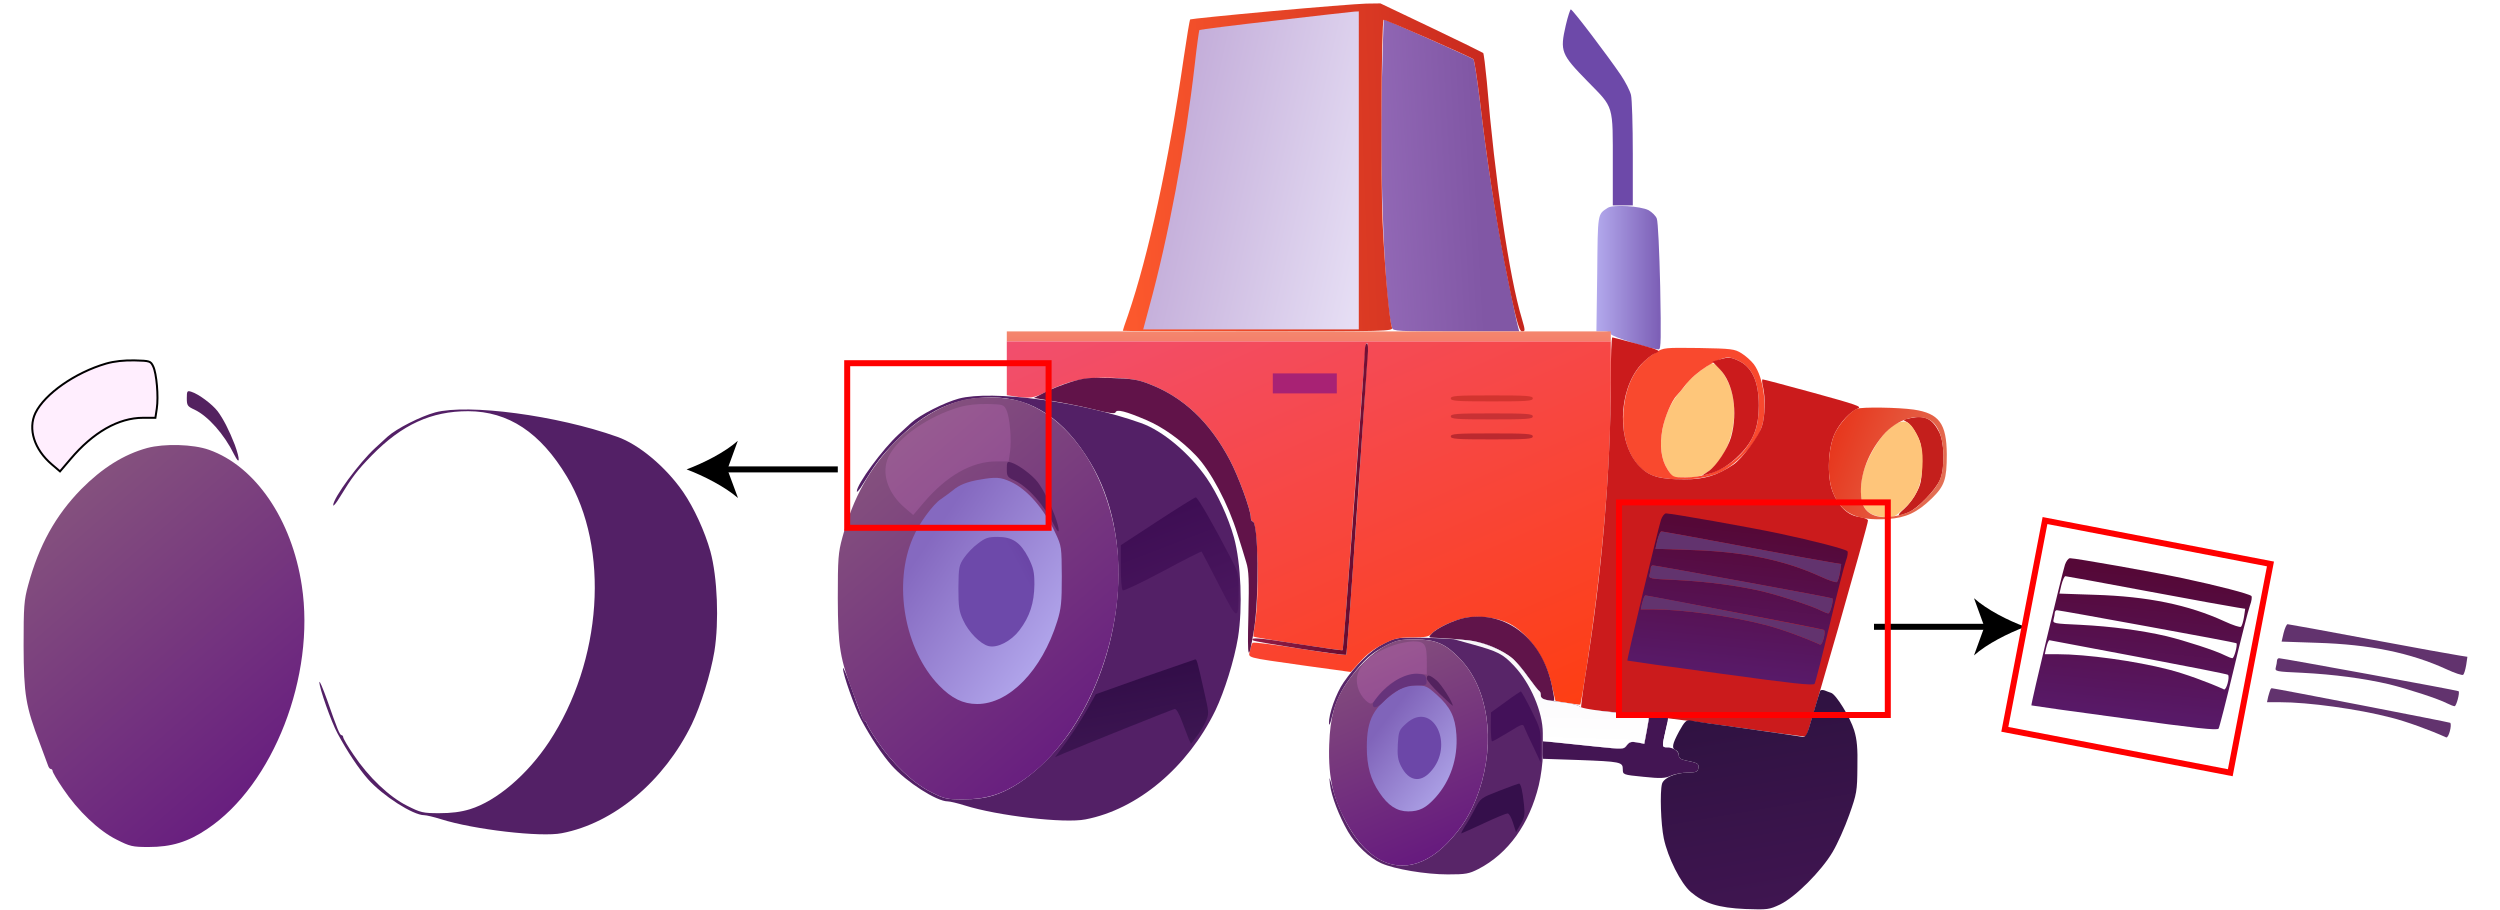 <?xml version="1.0" encoding="utf-8"?>
<!-- Generator: Adobe Illustrator 26.5.0, SVG Export Plug-In . SVG Version: 6.00 Build 0)  -->
<svg version="1.1" id="图层_1" xmlns="http://www.w3.org/2000/svg" xmlns:xlink="http://www.w3.org/1999/xlink" x="0px" y="0px"
	 viewBox="0 0 1250 455" style="enable-background:new 0 0 1250 455;" xml:space="preserve">
<style type="text/css">
	.st0{fill:none;}
	.st1{fill:#D3D3D3;}
	.st2{clip-path:url(#SVGID_00000041264128122249735830000011723573033410911419_);}
	.st3{fill:url(#SVGID_00000072252274573455022280000014209450199363661206_);}
	.st4{fill:none;stroke:#000000;stroke-width:3;stroke-miterlimit:10;}
	.st5{fill:url(#SVGID_00000115494237300110473330000004864782661991576510_);}
	.st6{fill:url(#SVGID_00000172403827412768556880000009404129518209221055_);}
	.st7{fill:url(#SVGID_00000082369970774697142770000012440817883613649069_);}
	.st8{fill:url(#SVGID_00000067945934578041825750000016195897285514187413_);}
	.st9{fill:url(#SVGID_00000141417249443175555850000017699946835940384957_);}
	.st10{fill:url(#SVGID_00000003818488938546978560000000939312417312116614_);}
	.st11{fill:url(#SVGID_00000109018374044345637620000014473430547540660614_);}
	.st12{fill:url(#SVGID_00000163765950192411547300000004452628690784101514_);}
	.st13{fill:url(#SVGID_00000088829238814402048430000015463171704398090630_);}
	.st14{fill:url(#SVGID_00000181794480584670600890000014764490759168216742_);}
	.st15{fill:url(#SVGID_00000111891798764180733960000009463931416977314445_);}
	.st16{fill:url(#SVGID_00000083072896159427192200000015822485463152073091_);}
	.st17{fill:url(#SVGID_00000163768167131943511240000004444817302632524458_);}
	.st18{fill:url(#SVGID_00000165917587185598804790000005416116496599447432_);}
	.st19{fill:url(#SVGID_00000031923137481564094690000011608603794962658480_);}
	.st20{fill:url(#SVGID_00000032637416317107189510000017469502236952212358_);}
	.st21{fill:url(#SVGID_00000067956057548740663100000010841652516233801129_);}
	.st22{fill:url(#SVGID_00000038402263101571668510000016833439033652510605_);}
	.st23{fill:url(#SVGID_00000029745278450701395250000016454416773893281438_);}
	.st24{fill:url(#SVGID_00000127025783022513366930000017779848296930799243_);}
	.st25{fill:url(#SVGID_00000072977812647846471690000007505974463967991426_);}
	.st26{fill:url(#SVGID_00000114766000705723791150000000537216253997852295_);}
	.st27{fill:url(#SVGID_00000043449878470738770910000010158216725685211829_);}
	.st28{fill:url(#SVGID_00000134207549995021925470000010340840130700002185_);}
	.st29{fill:url(#SVGID_00000011746993855658600410000006073756488960876952_);}
	.st30{fill:url(#SVGID_00000005973104660202966440000015679531851933040046_);}
	.st31{fill:url(#SVGID_00000159435438645947372410000016005261119449528472_);}
	.st32{fill:url(#SVGID_00000016076414418934628610000017023703406113820834_);}
	.st33{fill:url(#SVGID_00000114796123192596449050000004503177650649641605_);}
	.st34{fill:url(#SVGID_00000019679362108537764900000009511288661392317570_);}
	.st35{fill:url(#SVGID_00000110454981520472975490000001523505121352569989_);}
	.st36{fill:url(#SVGID_00000157998665220902415450000004852401352955116700_);}
	.st37{fill:url(#SVGID_00000098915010041847511010000000548080171618227845_);}
	.st38{fill:url(#SVGID_00000041260251412048349100000017294485967181794953_);}
	.st39{fill:url(#SVGID_00000090274024665804828420000015384098574609791648_);}
	.st40{fill:url(#SVGID_00000000188452999165432270000015910106242956236977_);}
	.st41{fill:url(#SVGID_00000159444329287670555180000006440141371560387752_);}
	.st42{fill:url(#SVGID_00000128475805542291781820000013322935952253737898_);}
	.st43{fill:url(#SVGID_00000164499797596303680920000001463889756066199456_);}
	.st44{fill:url(#SVGID_00000011753965180387996070000008619587007225000321_);}
	.st45{fill:url(#SVGID_00000051353909836616215830000001731248251728001437_);}
	.st46{fill:url(#SVGID_00000023266436560029734810000012680937505466389408_);}
	.st47{fill:url(#SVGID_00000144326345647986431670000007619757247899263897_);}
	.st48{fill:url(#SVGID_00000014629266432856687630000016616732528968946357_);}
	.st49{fill:url(#SVGID_00000019664582057710315720000002277516939327572144_);}
	.st50{fill:url(#SVGID_00000145048946190793641610000017807079837950485163_);}
	.st51{fill:url(#SVGID_00000168108946774746897820000002693992180639819440_);}
	.st52{fill:url(#SVGID_00000000223779319409449610000004584855174025913013_);}
	.st53{fill:url(#SVGID_00000052798573767914173480000005859711160243962263_);stroke:#000000;stroke-miterlimit:10;}
	.st54{fill:none;stroke:#FF0000;stroke-width:3;stroke-miterlimit:10;}
	.st55{fill:url(#SVGID_00000118383032264701186900000018207129807567373724_);}
	.st56{fill:url(#SVGID_00000080170647366961405960000016951369207843815307_);}
	.st57{fill:url(#SVGID_00000074426114514492823720000017258046886360801722_);}
	.st58{fill:url(#SVGID_00000107584073913288792870000005829167946916920960_);}
	.st59{fill:none;stroke:#FF0000;stroke-width:3;stroke-miterlimit:10;}
	.st60{fill:url(#SVGID_00000157281881220822344990000012881916053378061996_);}
	.st61{fill:url(#SVGID_00000120519690670984823790000006625791808665112206_);}
</style>
<pattern  y="455" width="40" height="40" patternUnits="userSpaceOnUse" id="SVGID_0000000886537346260787842" viewBox="0 -40 40 40" style="overflow:visible;">
	<g>
		<rect y="-40" class="st0" width="40" height="40"/>
		<g>
			<rect y="-40" class="st0" width="40" height="40"/>
			<g>
				<rect y="-40" class="st0" width="40" height="40"/>
				<g>
					<rect y="-40" class="st0" width="40" height="40"/>
					<g>
						<rect y="-40" class="st0" width="40" height="40"/>
						<g>
							<rect y="-40" class="st0" width="40" height="40"/>
							<g>
								<rect y="-40" class="st0" width="40" height="40"/>
								<g>
									<rect y="-40" class="st0" width="40" height="40"/>
									<g>
										<rect y="-40" class="st0" width="40" height="40"/>
										<g>
											<polygon class="st0" points="0,0 40,0 40,-40 0,-40 											"/>
											<polygon class="st1" points="0,-20 20,-20 20,-40 0,-40 											"/>
											<polygon class="st1" points="20,0 40,0 40,-20 20,-20 											"/>
										</g>
									</g>
								</g>
							</g>
						</g>
					</g>
				</g>
			</g>
		</g>
	</g>
</pattern>
<g>
	<g>
		<g>
			<g>
				<g>
					<defs>
						<rect id="SVGID_1_" width="1250" height="455"/>
					</defs>
					<clipPath id="SVGID_00000068645473825838514890000004367145611721192070_">
						<use xlink:href="#SVGID_1_"  style="overflow:visible;"/>
					</clipPath>
					<g style="clip-path:url(#SVGID_00000068645473825838514890000004367145611721192070_);">
						
							<pattern  id="SVGID_00000134943975875530402760000010451046616590121654_" xlink:href="#SVGID_0000000886537346260787842" patternTransform="matrix(1 0 0 1 88.5 34963.109)">
						</pattern>
						<rect style="fill:url(#SVGID_00000134943975875530402760000010451046616590121654_);" width="1249.3" height="454.7"/>
					</g>
				</g>
			</g>
		</g>
	</g>
</g>
<g>
	<line class="st4" x1="937" y1="313.4" x2="994.5" y2="313.4"/>
	<path d="M1012.6,313.4c-8.5,3.2-19.1,8.5-25.6,14.3l5.2-14.3l-5.2-14.3C993.5,304.9,1004.1,310.3,1012.6,313.4z"/>
</g>
<linearGradient id="SVGID_00000063618366167650811910000005171357875495128460_" gradientUnits="userSpaceOnUse" x1="-2225.383" y1="-11.48" x2="-2226.653" y2="-11.64" gradientTransform="matrix(68.95 0 0 -156 154179.172 -1707)">
	<stop  offset="0" style="stop-color:#8157A5"/>
	<stop  offset="1" style="stop-color:#9E75C2"/>
</linearGradient>
<path style="fill:url(#SVGID_00000063618366167650811910000005171357875495128460_);" d="M690.9,42.4c-1.1,45.9,1.6,110.5,5.1,121.5
	c0.5,1.7,2.9,1.8,32.1,1.8h31.5l-0.6-2.3c-0.4-1.2-2.9-13.2-5.6-26.7c-5.4-27.2-9.8-55.2-13.4-85.9c-1.4-11.2-2.8-20.7-3.3-21.2
	C736,28.9,692.8,9.7,692,9.7C691.8,9.7,691.3,24.4,690.9,42.4z"/>
<linearGradient id="SVGID_00000106133234386541356990000006474685883915600036_" gradientUnits="userSpaceOnUse" x1="-2250.656" y1="-10.913" x2="-2251.655" y2="-10.943" gradientTransform="matrix(200.86 0 0 -164 452828.812 -1707)">
	<stop  offset="0" style="stop-color:#C4251D"/>
	<stop  offset="1" style="stop-color:#FD592D"/>
</linearGradient>
<path style="fill:url(#SVGID_00000106133234386541356990000006474685883915600036_);" d="M635.7,5.6c-22.1,2-40.4,3.9-40.6,4.1
	c-0.3,0.3-1.7,8.8-3.2,19c-7.7,53.1-17.6,98.7-27.9,128.9c-1.5,4.1-2.6,7.6-2.6,7.8s30.4,0.3,67.6,0.3c63.9,0,67.5-0.1,67-1.8
	c-1.4-4.4-3.6-29.1-4.7-52.7c-1-22.2-0.6-100.2,0.5-101.3c0.4-0.4,43.9,18.7,44.9,19.7c0.5,0.5,1.9,10,3.3,21.2
	c3.1,26.9,7.7,57.2,12,79.4c5.4,27.6,7.4,35.5,9,35.5c1.7,0,1.7-0.3-0.1-6.5c-6.2-20.3-13.5-69.8-17.5-118.5
	c-0.7-7.4-1.5-13.8-1.8-14.2c-0.4-0.3-12.1-6.1-26-12.7L690.2,1.7l-7.1,0.1C679.1,1.9,657.8,3.6,635.7,5.6L635.7,5.6z"/>
<linearGradient id="SVGID_00000062907100622105379570000003209594681552777653_" gradientUnits="userSpaceOnUse" x1="-2239.964" y1="-11.165" x2="-2238.674" y2="-11.585" gradientTransform="matrix(107.8 0 0 -159 242056.219 -1708)">
	<stop  offset="0" style="stop-color:#C4AEDA"/>
	<stop  offset="1" style="stop-color:#F4F2FF"/>
</linearGradient>
<path style="fill:url(#SVGID_00000062907100622105379570000003209594681552777653_);" d="M637.5,10.3C617,12.6,600,14.8,599.7,15
	c-0.2,0.3-1.3,8-2.3,17.1c-4.7,41-13.2,86.5-22.9,121.8l-2.9,10.8h107.8V5.7l-2.2,0.1C675.9,5.9,658.1,7.9,637.5,10.3L637.5,10.3z"
	/>
<linearGradient id="SVGID_00000075122939210852850610000002429790619816972210_" gradientUnits="userSpaceOnUse" x1="-2188.316" y1="-18.609" x2="-2187.315" y2="-18.609" gradientTransform="matrix(34.98 0 0 -98 77330.328 -1770)">
	<stop  offset="0" style="stop-color:#6D49A9"/>
	<stop  offset="1" style="stop-color:#6D49A9"/>
</linearGradient>
<path style="fill:url(#SVGID_00000075122939210852850610000002429790619816972210_);" d="M782.9,12.6c-3,13.1-2.4,14.5,10.9,28.1
	s12.6,11.1,12.6,42.2v19.8h10V76.9c0-14.1-0.4-27.4-0.9-29.4c-0.5-2.1-2.8-6.6-5.1-10c-6.6-9.7-24.1-32.8-25-32.8
	C785.1,4.7,783.9,8.3,782.9,12.6z"/>
<linearGradient id="SVGID_00000042004146518795950750000010995848678923086226_" gradientUnits="userSpaceOnUse" x1="-2180.667" y1="-25.623" x2="-2181.717" y2="-25.623" gradientTransform="matrix(32.19 0 0 -71.72 71024.977 -1698.84)">
	<stop  offset="0" style="stop-color:#7D60B7"/>
	<stop  offset="1" style="stop-color:#B7AFF1"/>
</linearGradient>
<path style="fill:url(#SVGID_00000042004146518795950750000010995848678923086226_);" d="M803.9,103.9c-5.2,3.4-5,2.2-5.3,33
	l-0.4,28.8h3.6c2.3,0,3.6,0.5,3.6,1.3c0,1.2,20.3,7.7,24,7.7c1.1,0,1.2-5.7,0.7-31.5c-0.4-17.3-1.1-32.5-1.7-33.9
	c-0.5-1.4-2.4-3.2-4.1-4.2C820.1,103,806.6,102.2,803.9,103.9L803.9,103.9z"/>
<linearGradient id="SVGID_00000105397565807822663580000013795582525548030643_" gradientUnits="userSpaceOnUse" x1="-2255.619" y1="-374.545" x2="-2255.589" y2="-362.115" gradientTransform="matrix(302 0 0 -5 681851 -1702)">
	<stop  offset="0" style="stop-color:#F47F6B"/>
	<stop  offset="1" style="stop-color:#F8DE90"/>
</linearGradient>
<path style="fill:url(#SVGID_00000105397565807822663580000013795582525548030643_);" d="M503.4,168.2v2.5h302v-5h-302L503.4,168.2
	L503.4,168.2z"/>
<linearGradient id="SVGID_00000002381601574773202400000014153459428077898152_" gradientUnits="userSpaceOnUse" x1="-2230.549" y1="-58.98" x2="-2229.549" y2="-58.98" gradientTransform="matrix(77.87 0 0 -31.49 174461.469 -1484.02)">
	<stop  offset="0" style="stop-color:#431553"/>
	<stop  offset="1" style="stop-color:#431553"/>
</linearGradient>
<path style="fill:url(#SVGID_00000002381601574773202400000014153459428077898152_);" d="M823.5,364.7l-1.3,7.2l-3.6-0.7
	c-2.9-0.5-3.9-0.3-5.2,1.5c-1.5,2-1.7,2.1-15,0.6c-7.4-0.8-16.5-1.7-20.2-2.1l-6.8-0.6v8.8l17.8,0.6c21.1,0.8,22.2,1,22.2,4.6
	c0,2.7,0,2.8,10.3,3.8c8.7,0.9,10.7,0.8,13.7-0.5c1.9-0.9,5.8-1.6,8.5-1.6c4.3-0.1,5-0.4,5.3-2.3c0.3-2.2-0.2-2.5-6.5-3.8
	c-2.3-0.5-3.3-1.2-3.3-2.5c0-2.1-2.8-4-5.9-4c-2.5,0-2.5-0.6-0.7-8.5c0.8-3.3,1.3-6.1,1.2-6.2c-0.1-0.2-2.3-0.6-4.7-0.9l-4.5-0.6
	L823.5,364.7z"/>
<linearGradient id="SVGID_00000064332912752619816630000011933452101268138887_" gradientUnits="userSpaceOnUse" x1="-2144.874" y1="-37.705" x2="-2143.874" y2="-37.705" gradientTransform="matrix(22.33 0 0 -49.07 48843.297 -1617.131)">
	<stop  offset="0" style="stop-color:#C41F1C"/>
	<stop  offset="1" style="stop-color:#C41F1C"/>
</linearGradient>
<path style="fill:url(#SVGID_00000064332912752619816630000011933452101268138887_);" d="M955.5,209c-4.2,0.8-4.3,0.9-2.1,2
	c1.3,0.7,3.5,3.4,4.9,6.2c2.3,4.3,2.6,6.2,2.6,14.5s-0.4,10.2-2.5,14.3c-1.3,2.7-4.1,6.4-6.2,8.3c-4.2,3.7-3.7,4.2,2,1.9
	c4.6-1.9,13.6-11.2,15.8-16.3c2.5-5.7,2.3-18.6-0.4-23.8C966.2,209.4,962.5,207.5,955.5,209L955.5,209z"/>
<linearGradient id="SVGID_00000075145030566387152980000003891272447841496987_" gradientUnits="userSpaceOnUse" x1="-2248.22" y1="-15.287" x2="-2247.22" y2="-15.287" gradientTransform="matrix(159.86 0 0 -118.42 360064.344 -1432.348)">
	<stop  offset="0" style="stop-color:#582568"/>
	<stop  offset="1" style="stop-color:#582568"/>
</linearGradient>
<path style="fill:url(#SVGID_00000075145030566387152980000003891272447841496987_);" d="M691.9,321.8c-6.4,3.2-14.3,10.9-20.1,19.4
	c-3.7,5.3-7.5,15.9-7.3,20.4c0,1.6,0.6,0.5,1.4-2.9c2-8.1,4.7-13.8,9.8-20.5c6.3-8.4,10.2-11.8,17.3-15.4c5.4-2.7,7.2-3.1,14.5-3.1
	c10.1,0,15.2,2.1,22.1,9.3c14.5,14.7,18.4,41.4,9.9,66.5c-3.7,10.7-8.2,18.1-15.7,25.9c-13.1,13.5-27.5,15.1-39.8,4.3
	c-7.2-6.3-14.3-19-17.6-31.3c-1.8-6.4-1.9-6.7-1.4-2.2c0.7,5.9,4.5,15.8,9,23.6c3.9,6.7,10.8,13.2,16.6,15.8
	c6.7,3,22.3,5.6,33.3,5.6c9,0,10.6-0.3,15.3-2.7c14.9-7.7,25.5-22.5,30.2-41.9c1.1-4.6,2-11.5,2-15.2v-6.8l6.8,0.6
	c3.7,0.4,12.8,1.3,20.2,2.1c13.3,1.5,13.5,1.4,15-0.6c1.3-1.8,2.3-2,5.2-1.5l3.5,0.7l1.3-6.7c0.7-3.6,1.1-6.7,0.9-6.9
	s-7.8-1.1-16.8-2c-10.2-1.1-16.8-2.2-17.6-3c-0.8-0.7-4.2-1.6-7.7-2c-10.2-1.2-11.8-1.7-11.8-3.6c0-1-0.3-2-0.8-2.2
	c-0.4-0.2-2.8-3.2-5.4-6.8c-5.9-8.4-9.2-11.3-17.5-15.1c-5.8-2.6-8.6-3.2-18.3-3.9c-6.3-0.5-15.8-0.9-21-0.9
	C698.8,318.7,697.3,319,691.9,321.8L691.9,321.8z"/>
<linearGradient id="SVGID_00000161620852566601999570000000000297595862229154_" gradientUnits="userSpaceOnUse" x1="-2157.706" y1="-52.252" x2="-2156.706" y2="-52.252" gradientTransform="matrix(25 0 0 -35.5 54688 -1491.5)">
	<stop  offset="0" style="stop-color:#431159"/>
	<stop  offset="1" style="stop-color:#431159"/>
</linearGradient>
<path style="fill:url(#SVGID_00000161620852566601999570000000000297595862229154_);" d="M752.7,351l-7.2,5.2l-0.1,7.2
	c0,4,0.3,7.3,0.6,7.3c0.4,0,4-2,8.1-4.5c7.3-4.5,7.4-4.5,8.2-2.2c0.5,1.2,2.5,5.6,4.5,9.7l3.5,7.5l0.1-8.2c0-7.9-0.2-8.7-4.7-17.8
	c-2.6-5.2-5-9.5-5.3-9.5C760.1,345.8,756.6,348.1,752.7,351z"/>
<linearGradient id="SVGID_00000114787672881151090180000003281791721258017726_" gradientUnits="userSpaceOnUse" x1="-2178.139" y1="-38.635" x2="-2177.139" y2="-38.635" gradientTransform="matrix(30.88 0 0 -47.85 68190.914 -1613.951)">
	<stop  offset="0" style="stop-color:#FEC57A"/>
	<stop  offset="1" style="stop-color:#FEC57A"/>
</linearGradient>
<path style="fill:url(#SVGID_00000114787672881151090180000003281791721258017726_);" d="M947.4,212.2c-6.5,3.6-15.5,18.7-16.6,27.9
	c-1.5,12.6,1.5,17.6,11,18.4c4.8,0.4,5.4,0.1,9.6-3.6c6.4-5.6,9.3-11.9,9.8-21.3c0.5-8.4-0.6-13.3-4.4-19.2
	C954.2,210.4,951.7,209.8,947.4,212.2L947.4,212.2z"/>
<linearGradient id="SVGID_00000181805884478408635870000000742720146961321654_" gradientUnits="userSpaceOnUse" x1="-2230.872" y1="-15.585" x2="-2230.581" y2="-16.575" gradientTransform="matrix(79.42 0 0 -113.08 177869.125 -1442.035)">
	<stop  offset="0" style="stop-color:#844E7D"/>
	<stop  offset="1" style="stop-color:#65187E"/>
</linearGradient>
<path style="fill:url(#SVGID_00000181805884478408635870000000742720146961321654_);" d="M692.9,322.8c-6.5,3.2-14.6,11.1-20,19.3
	c-5.6,8.4-7.8,16.4-8.3,30.2c-0.6,17.6,2.3,29,11,43.1c13,20.8,31.6,23.1,48.2,6c7.5-7.8,12-15.2,15.7-25.9
	c8.5-25.1,4.6-51.8-9.9-66.5c-7-7.2-12-9.3-22.3-9.3C700,319.7,698.1,320.1,692.9,322.8L692.9,322.8z"/>
<linearGradient id="SVGID_00000000190782834853592390000016788087755027920314_" gradientUnits="userSpaceOnUse" x1="-2058.669" y1="-123.165" x2="-2057.669" y2="-123.165" gradientTransform="matrix(13 0 0 -15.13 27476 -1518.14)">
	<stop  offset="0" style="stop-color:#53225E"/>
	<stop  offset="1" style="stop-color:#53225E"/>
</linearGradient>
<path style="fill:url(#SVGID_00000000190782834853592390000016788087755027920314_);" d="M713.4,339.3c0,0.8,2.9,4.3,6.5,7.7
	c3.6,3.4,6.5,6.1,6.5,5.9c0-1.7-5.6-10.5-8-12.6C714.8,337.3,713.4,337,713.4,339.3z"/>
<linearGradient id="SVGID_00000159456653117710359990000001313338092905043612_" gradientUnits="userSpaceOnUse" x1="-2255.052" y1="-10.225" x2="-2255.891" y2="-9.075" gradientTransform="matrix(302 0 0 -181.62 681851 -1516.906)">
	<stop  offset="0" style="stop-color:#FE3E11"/>
	<stop  offset="1" style="stop-color:#F14F70"/>
</linearGradient>
<path style="fill:url(#SVGID_00000159456653117710359990000001313338092905043612_);" d="M503.4,184.2v13.4l3.3,0.5
	c8,1.3,10.2,1,16.4-2.2c10.8-5.6,20-7.5,33.3-7c9.2,0.4,12.8,1,18.2,3.1c17.1,6.6,30.2,18.9,40.3,38c4.3,8.1,10.5,25,10.5,28.8
	c0,1,0.4,1.9,0.9,1.9c2.6,0,3.5,37.1,1.2,50.9c-0.6,3.6-0.9,6.6-0.8,6.7c0.5,0.5,44.2,7.2,44.6,6.8c0.3-0.2,2.9-34.7,5.9-76.7
	c3-41.9,5.6-76.4,5.8-76.6c0.2-0.2,0.6-0.2,0.8,0c0.6,0.6-10.1,154.9-10.7,155.6c-0.3,0.3-10.8-1.1-23.3-3.1s-23.1-3.3-23.5-2.9
	c-0.4,0.5-1,2.2-1.3,3.9c-0.9,3.8-3,3.2,27.2,7.5l23.2,3.2l4.9-5.4c3.1-3.5,7.2-6.5,11.4-8.6c5.7-2.9,7.5-3.3,14.5-3.3
	c6.4,0,8.2-0.3,9.6-1.8c2.6-3,11.8-7.2,17.7-8.1c6.6-1.1,15.7,0.2,21.2,3c9.8,5.1,18.5,17.8,21.3,31.3c0.9,3.9,1.6,7.2,1.7,7.3
	c0.4,0.3,12.2,2.1,12.4,1.9c0.6-0.5,5.5-32.9,7.7-50.6c5.1-40.4,7.6-76.3,7.6-110.8v-20.2h-302L503.4,184.2L503.4,184.2z"/>
<linearGradient id="SVGID_00000173843719600097973590000010178143676941264268_" gradientUnits="userSpaceOnUse" x1="-2199.576" y1="-623.733" x2="-2198.576" y2="-623.733" gradientTransform="matrix(41 0 0 -3 90908 -1663)">
	<stop  offset="0" style="stop-color:#C83134"/>
	<stop  offset="1" style="stop-color:#C83134"/>
</linearGradient>
<path style="fill:url(#SVGID_00000173843719600097973590000010178143676941264268_);" d="M725.4,208.2c0,1.3,2.9,1.5,20.5,1.5
	s20.5-0.2,20.5-1.5s-2.9-1.5-20.5-1.5C728.3,206.7,725.4,206.9,725.4,208.2z"/>
<linearGradient id="SVGID_00000160164883858613204170000015942661034282104991_" gradientUnits="userSpaceOnUse" x1="-2191.773" y1="-32.354" x2="-2190.773" y2="-32.354" gradientTransform="matrix(36.63 0 0 -57 81114.82 -1634)">
	<stop  offset="0" style="stop-color:#FEC67A"/>
	<stop  offset="1" style="stop-color:#FEC67A"/>
</linearGradient>
<path style="fill:url(#SVGID_00000160164883858613204170000015942661034282104991_);" d="M849.2,186.2c-3.2,2.5-5.8,4.9-5.8,5.3
	s-1.5,2.3-3.3,4.3c-9.4,10.3-12.6,29.5-6.4,38.8l2.7,4.1h6.8c5.7-0.1,7.3-0.5,10.7-2.8c10.7-7.4,16.1-26.2,11.7-40.8
	c-2-6.7-6.8-13.4-9.6-13.4C855.4,181.7,852.3,183.7,849.2,186.2L849.2,186.2z"/>
<linearGradient id="SVGID_00000163040169181084006320000001423052675394044041_" gradientUnits="userSpaceOnUse" x1="-2217.647" y1="-11.669" x2="-2219.187" y2="-11.078" gradientTransform="matrix(57.79 0 0 -155.74 128840.719 -1542.52)">
	<stop  offset="0" style="stop-color:#660B2F"/>
	<stop  offset="1" style="stop-color:#C52E5E"/>
</linearGradient>
<path style="fill:url(#SVGID_00000163040169181084006320000001423052675394044041_);" d="M682.4,175.4
	c-0.1,6.5-10.6,149.3-11.1,149.7c-0.2,0.2-10.2-1.2-22.2-3.1c-19.4-3.1-24.2-3.5-22.6-1.8c0.8,0.8,46,7.8,46.6,7.2
	c0.3-0.3,2.7-32.4,5.3-71.4c2.7-38.9,5.1-73.8,5.4-77.6c0.4-4.2,0.2-6.7-0.4-6.7C682.9,171.7,682.4,173.4,682.4,175.4L682.4,175.4z"
	/>
<linearGradient id="SVGID_00000129914299515903021240000000205430071765187501_" gradientUnits="userSpaceOnUse" x1="-2199.576" y1="-623.733" x2="-2198.576" y2="-623.733" gradientTransform="matrix(41 0 0 -3 90908 -1672)">
	<stop  offset="0" style="stop-color:#D2342F"/>
	<stop  offset="1" style="stop-color:#D2342F"/>
</linearGradient>
<path style="fill:url(#SVGID_00000129914299515903021240000000205430071765187501_);" d="M725.4,199.2c0,1.3,2.9,1.5,20.5,1.5
	s20.5-0.2,20.5-1.5s-2.9-1.5-20.5-1.5C728.3,197.7,725.4,197.9,725.4,199.2z"/>
<linearGradient id="SVGID_00000122689562046383955120000000072551609137015438_" gradientUnits="userSpaceOnUse" x1="-2227.058" y1="-27.947" x2="-2226.058" y2="-27.947" gradientTransform="matrix(70.69 0 0 -65.81 158241.094 -1632.383)">
	<stop  offset="0" style="stop-color:#F9492E"/>
	<stop  offset="1" style="stop-color:#F9492E"/>
</linearGradient>
<path style="fill:url(#SVGID_00000122689562046383955120000000072551609137015438_);" d="M827.9,176.2c-9.8,5.9-15.3,16.1-16.2,30.1
	c-1.1,16.7,6,29.9,17.5,32.3c11,2.3,24.7,1,32.2-3.1c8.3-4.5,17.3-14.8,19.6-22.5c2.8-9.4,0.8-24.4-4.1-30.9
	c-1.4-1.8-4.1-4.2-6.2-5.5c-3.4-2.1-4.9-2.3-21.2-2.6C832.4,173.8,831.8,173.8,827.9,176.2L827.9,176.2z M868.7,180.1
	c7.2,3.1,10.7,10.4,10.7,22.7c0,5.4-0.6,9.5-2,13.2c-5,13.4-19.2,22.7-34.6,22.7c-6.3,0-6.4,0-9.1-4.1c-3.1-4.8-4-11.7-2.5-20
	c1.2-6.2,4.7-14.4,7.2-16.9c0.9-0.9,2.8-3.2,4.4-5.3c4.8-6.3,16-13.5,21.4-13.7C864.9,178.7,866.9,179.3,868.7,180.1L868.7,180.1z"
	/>
<linearGradient id="SVGID_00000028316512444403908570000008179942647356696733_" gradientUnits="userSpaceOnUse" x1="-2205.076" y1="-28.95" x2="-2204.326" y2="-29.76" gradientTransform="matrix(44.9 0 0 -63 99702.867 -1467)">
	<stop  offset="0" style="stop-color:#8064BA"/>
	<stop  offset="1" style="stop-color:#B7B0F1"/>
</linearGradient>
<path style="fill:url(#SVGID_00000028316512444403908570000008179942647356696733_);" d="M698.6,345.4
	c-11.9,8.1-15.2,14.2-15.2,28.3c0,9.2,1.9,16.2,6.3,22.6c4.3,6.5,8.8,9.4,14.4,9.4c5.6,0,8.9-1.7,13.6-6.9
	c7.5-8.3,11.3-19.6,10.5-31.5c-0.6-8.9-3-13.8-9.9-20c-4.7-4.2-5.5-4.6-10.4-4.6C703.9,342.7,701.8,343.3,698.6,345.4z"/>
<linearGradient id="SVGID_00000106826865014726044640000014287812352970942600_" gradientUnits="userSpaceOnUse" x1="-2014.307" y1="-128.912" x2="-2013.307" y2="-128.912" gradientTransform="matrix(10.7 0 0 -14.49 22384.371 -1501.57)">
	<stop  offset="0" style="stop-color:#FFFFFF"/>
	<stop  offset="1" style="stop-color:#FFFFFF"/>
</linearGradient>
<path style="fill:url(#SVGID_00000106826865014726044640000014287812352970942600_);" d="M833.5,362.5c-0.5,2-1.3,5.4-1.7,7.4
	c-0.6,3.5-0.4,3.8,1.7,3.7c1.9,0,3.1-1.4,5.7-6.6c1.7-3.7,3.1-6.7,3-6.8c-0.2-0.1-2-0.5-4-0.8C834.6,358.8,834.4,358.9,833.5,362.5
	L833.5,362.5z"/>
<linearGradient id="SVGID_00000104692701923214149160000002548487492568518805_" gradientUnits="userSpaceOnUse" x1="-2165.28" y1="-111.095" x2="-2164.28" y2="-111.095" gradientTransform="matrix(26.9 0 0 -16.77 58929.184 -1517.819)">
	<stop  offset="0" style="stop-color:#66337B"/>
	<stop  offset="1" style="stop-color:#66337B"/>
</linearGradient>
<path style="fill:url(#SVGID_00000104692701923214149160000002548487492568518805_);" d="M699.7,339.2c-5.3,2.7-13.3,10.6-13.3,13.1
	c0,2.2,2.4,1.6,5.1-1.2c5.1-5.5,10.9-8.4,16.6-8.4c5.3,0,5.4-0.1,5.1-2.8c-0.3-2.4-0.8-2.7-4.3-3
	C706.1,336.7,703.3,337.4,699.7,339.2L699.7,339.2z"/>
<g>
	
		<linearGradient id="SVGID_00000019680251592324485310000006215150894027148727_" gradientUnits="userSpaceOnUse" x1="-2246.3" y1="-8.89" x2="-2245.3" y2="-8.89" gradientTransform="matrix(143.46 0 0 -199.61 323043.25 -1506.02)">
		<stop  offset="0" style="stop-color:#CB1B1C"/>
		<stop  offset="1" style="stop-color:#CB1B1C"/>
	</linearGradient>
	<path style="fill:url(#SVGID_00000019680251592324485310000006215150894027148727_);" d="M805.4,189.9c0,45-4.4,96.7-12.7,147.6
		c-1.4,8.9-2.4,16.5-2.1,16.7c0.2,0.3,8.5,1.2,18.4,2.1c9.8,0.9,35,4,55.9,6.9c20.9,3,38.1,5.3,38.2,5.1
		c0.9-0.8,31.3-107.2,30.9-108.1c-0.2-0.7-2.3-1.5-4.6-1.8c-5.6-0.7-10.3-5.4-13.1-12.6c-3-7.9-2.3-22.5,1.4-29.7
		c2.8-5.4,7.4-10.2,11.3-11.9c2.1-0.9-0.9-1.9-22.3-7.8c-13.6-3.7-25.1-6.8-25.4-6.7c-0.4,0-0.3,1.7,0.2,3.7
		c1.3,5.7,1.1,14.4-0.5,19.6c-1.5,5-9.9,16.3-14.3,19.3c-8.2,5.5-14.5,7.4-24.5,7.4c-12.4,0-17.6-1.5-22.5-6.6
		c-11.3-11.6-10.9-37.5,0.7-50.7c2.2-2.4,5.3-5,7.1-5.7c3.1-1.3,3-1.4-8.7-4.7c-6.6-1.8-12.2-3.3-12.6-3.3
		C805.7,168.7,805.4,178.3,805.4,189.9L805.4,189.9z"/>
	
		<linearGradient id="SVGID_00000175299158591362568570000009167569804009171329_" gradientUnits="userSpaceOnUse" x1="-2170.887" y1="-31.224" x2="-2169.887" y2="-31.224" gradientTransform="matrix(28.5 0 0 -59.04 62721 -1635.107)">
		<stop  offset="0" style="stop-color:#CB1B1C"/>
		<stop  offset="1" style="stop-color:#CB1B1C"/>
	</linearGradient>
	<path style="fill:url(#SVGID_00000175299158591362568570000009167569804009171329_);" d="M859.5,179.8l-3.3,1l3.6,3.7
		c6.9,6.9,9.3,21.5,5.7,34.2c-1.7,5.7-7.3,14.2-11.1,16.8l-3.5,2.4l3-0.8c5.4-1.3,10.8-4.5,16-9.8c6.8-6.8,9.5-13.8,9.5-24.5
		c0-12.3-3.5-19.6-10.7-22.7C865,178.5,864.2,178.5,859.5,179.8L859.5,179.8z"/>
</g>
<linearGradient id="SVGID_00000154391069054874614370000000864454068683488643_" gradientUnits="userSpaceOnUse" x1="-2240.118" y1="-20.943" x2="-2240.238" y2="-21.842" gradientTransform="matrix(110.18 0 0 -85.53 247691.656 -1526.703)">
	<stop  offset="0" style="stop-color:#550837"/>
	<stop  offset="1" style="stop-color:#581B6C"/>
</linearGradient>
<path style="fill:url(#SVGID_00000154391069054874614370000000864454068683488643_);" d="M830.5,259.9c-1.5,4.6-17.2,70.1-16.8,70.4
	c0.1,0.1,21.1,3.1,46.5,6.5c35.5,4.9,46.5,6.1,47.1,5.1c0.4-0.6,3.8-13.9,7.5-29.4c3.7-15.6,7.4-30.1,8.2-32.2s1.1-4.3,0.7-4.7
	c-1.1-1.1-16.9-5.2-34.3-8.9c-14.1-3-53.6-10-56.4-10C832.2,256.7,831.1,258.2,830.5,259.9L830.5,259.9z M872.2,273.3
	c22.4,4.2,42.4,7.8,44.6,8.1l3.8,0.6l-0.6,4.1c-0.4,2.3-1,4.4-1.5,4.9c-0.4,0.4-4.1-0.8-8.2-2.7c-18.1-8.3-38.4-12.5-65-13.3
	l-17.6-0.6l1-4.3c0.6-2.4,1.5-4.4,2-4.4S849.9,269.1,872.2,273.3L872.2,273.3z M871.7,290.8c24.3,4.4,44.3,8.2,44.5,8.4
	c0.7,0.7-1.1,7.5-2,7.5c-0.5,0-2.1-0.6-3.7-1.4c-4.4-2.3-19.8-7.3-29.2-9.6c-12.5-2.9-27.5-4.9-43.2-5.7
	c-13.4-0.6-13.8-0.7-13.3-2.7c0.3-1.2,0.6-2.7,0.6-3.4c0-0.6,0.5-1.2,1-1.2C827,282.7,847.3,286.3,871.7,290.8L871.7,290.8z
	 M867.2,306.1c24.4,4.6,44.6,8.6,44.8,8.9c1,1-0.8,7.8-2,7.3c-7.9-3.6-20-8-27.6-9.9c-16.5-4.3-41.3-7.7-55.6-7.7h-6.4l0.6-2.8
	c0.6-2.6,1.3-4.2,1.7-4.2C822.8,297.7,842.8,301.5,867.2,306.1L867.2,306.1z"/>
<linearGradient id="SVGID_00000146498978837793565240000000706208590012762267_" gradientUnits="userSpaceOnUse" x1="-2235.81" y1="-75.416" x2="-2234.81" y2="-75.416" gradientTransform="matrix(91.89 0 0 -24.63 206269.719 -1547.491)">
	<stop  offset="0" style="stop-color:#62336E"/>
	<stop  offset="1" style="stop-color:#62336E"/>
</linearGradient>
<path style="fill:url(#SVGID_00000146498978837793565240000000706208590012762267_);" d="M822.1,298.4c-0.2,0.5-0.7,2-1.1,3.5
	l-0.6,2.8h6.4c14.3,0,39.1,3.4,55.6,7.7c7.6,1.9,19.7,6.3,27.6,9.9c1.2,0.5,3-6.3,2-7.3c-0.3-0.3-86.9-17.1-89.3-17.3
	C822.6,297.7,822.3,298,822.1,298.4L822.1,298.4z"/>
<linearGradient id="SVGID_00000011724924459126161570000009824251779561962170_" gradientUnits="userSpaceOnUse" x1="-2222.032" y1="-43.92" x2="-2221.032" y2="-43.92" gradientTransform="matrix(62.43 0 0 -42.11 139439.641 -1520.117)">
	<stop  offset="0" style="stop-color:#60144A"/>
	<stop  offset="1" style="stop-color:#60144A"/>
</linearGradient>
<path style="fill:url(#SVGID_00000011724924459126161570000009824251779561962170_);" d="M733,308.8c-5.3,0.9-14.7,5.2-17.2,8.1
	c-1.4,1.4-1.4,1.8-0.3,1.9c18,0.8,24.7,1.8,31.2,4.8c8.3,3.8,11.6,6.7,17.5,15.1c2.6,3.6,5,6.6,5.4,6.8c0.5,0.2,0.8,1.2,0.8,2.2
	c0,1.2,1,2,3.2,2.4c1.7,0.3,3.3,0.4,3.5,0.2s-0.3-3.5-1.1-7.3C771.1,319.5,753.4,305.4,733,308.8z"/>
<linearGradient id="SVGID_00000057144131878479688810000014830405541117783956_" gradientUnits="userSpaceOnUse" x1="-2237.297" y1="-16.134" x2="-2237.148" y2="-17.104" gradientTransform="matrix(98.34 0 0 -109.68 220889.828 -1418.182)">
	<stop  offset="0" style="stop-color:#2F1241"/>
	<stop  offset="1" style="stop-color:#401551"/>
</linearGradient>
<path style="fill:url(#SVGID_00000057144131878479688810000014830405541117783956_);" d="M910.1,345.4c-0.2,0.4-1.9,5.9-3.7,12.1
	c-3.2,11-3.3,11.3-5.9,10.8c-1.4-0.3-14.1-2.1-28.1-4.1c-14-1.9-26.4-3.7-27.5-4c-1.7-0.3-2.7,0.7-5.3,5.4c-3.5,6.5-3.9,8.6-1.7,9.5
	c0.8,0.3,1.5,1.4,1.5,2.5c0,1.4,0.9,2.1,3.3,2.6c6.3,1.3,6.8,1.6,6.5,3.8c-0.3,1.9-1,2.2-5.3,2.3c-6.3,0.1-12,2.6-12.9,5.6
	c-1.1,4.2-0.6,20.2,0.9,27.3c2,9.6,8.5,22.5,13.5,26.8c6.7,5.7,13.8,7.9,27.2,8.5c11.3,0.4,12,0.3,17.5-2.3
	c7.6-3.7,20.6-16.7,26.2-26.2c2.4-4,6.1-12.3,8.3-18.5c3.8-10.7,4-12,4.1-23.8c0.2-9.5-0.2-13.9-1.6-18.5c-2-6.5-9.1-18.1-11.6-18.8
	c-0.9-0.3-2.3-0.8-3.2-1.2C911.3,344.9,910.4,344.9,910.1,345.4L910.1,345.4z"/>
<linearGradient id="SVGID_00000047030066428364571540000012894252504860288153_" gradientUnits="userSpaceOnUse" x1="-2235.74" y1="-77.529" x2="-2234.74" y2="-77.529" gradientTransform="matrix(91.68 0 0 -24 205798.781 -1566)">
	<stop  offset="0" style="stop-color:#62336E"/>
	<stop  offset="1" style="stop-color:#62336E"/>
</linearGradient>
<path style="fill:url(#SVGID_00000047030066428364571540000012894252504860288153_);" d="M825.4,283.9c0,0.7-0.3,2.2-0.6,3.4
	c-0.5,2-0.1,2.1,13.3,2.7c15.7,0.8,30.7,2.8,43.2,5.7c9.4,2.3,24.8,7.3,29.2,9.6c1.6,0.8,3.2,1.4,3.7,1.4c0.9,0,2.7-6.8,2-7.5
	c-0.3-0.4-88.2-16.5-89.8-16.5C825.9,282.7,825.4,283.3,825.4,283.9L825.4,283.9z"/>
<linearGradient id="SVGID_00000146460384588407111340000008908606909177034882_" gradientUnits="userSpaceOnUse" x1="-2236.126" y1="-73.192" x2="-2235.126" y2="-73.192" gradientTransform="matrix(92.9 0 0 -25.38 208563.781 -1579.221)">
	<stop  offset="0" style="stop-color:#62336E"/>
	<stop  offset="1" style="stop-color:#62336E"/>
</linearGradient>
<path style="fill:url(#SVGID_00000146460384588407111340000008908606909177034882_);" d="M828.7,270.1l-1,4.3l17.6,0.6
	c26.6,0.8,46.9,5,65,13.3c4.1,1.9,7.8,3.1,8.2,2.7c0.5-0.5,1.1-2.6,1.5-4.9l0.6-4.1l-3.8-0.6c-2.2-0.3-22.2-3.9-44.6-8.1
	c-22.3-4.2-41-7.6-41.5-7.6S829.3,267.7,828.7,270.1L828.7,270.1z"/>
<linearGradient id="SVGID_00000032632979320970705240000018061205846907768236_" gradientUnits="userSpaceOnUse" x1="-2181.177" y1="-186.77" x2="-2180.177" y2="-186.77" gradientTransform="matrix(32 0 0 -10 70434 -1676)">
	<stop  offset="0" style="stop-color:#A82274"/>
	<stop  offset="1" style="stop-color:#A82274"/>
</linearGradient>
<path style="fill:url(#SVGID_00000032632979320970705240000018061205846907768236_);" d="M636.4,191.7v5h32v-10h-32V191.7z"/>
<linearGradient id="SVGID_00000178895368610390736580000016609193905397608343_" gradientUnits="userSpaceOnUse" x1="-2219.529" y1="-32.9" x2="-2218.539" y2="-33.24" gradientTransform="matrix(58.97 0 0 -55.86 131801.719 -1615.219)">
	<stop  offset="0" style="stop-color:#E7381E"/>
	<stop  offset="1" style="stop-color:#E37358"/>
</linearGradient>
<path style="fill:url(#SVGID_00000178895368610390736580000016609193905397608343_);" d="M928.4,204.4c-2.9,1.1-8.2,6.9-10.7,11.7
	c-3.7,7.2-4.4,21.8-1.4,29.7c4.1,10.9,11.8,14.7,27.7,13.7c8.9-0.6,14.6-3.2,21.8-10.2c6.5-6.3,7.6-9.6,7.6-22.1
	c-0.1-15.4-3.8-20.5-16.5-22.4C949.2,203.7,931.1,203.4,928.4,204.4L928.4,204.4z M966.2,210.9c3.5,3,5.5,9.2,5.5,17.3
	c-0.1,10.1-1.7,14-9.2,21.5c-4.6,4.7-6.8,6.2-11.5,7.5c-11.2,3.3-19,0.5-20.2-7.3c-1.6-10.2,2.4-22.2,10.5-32
	C948.5,209.2,960.2,205.9,966.2,210.9z"/>
<linearGradient id="SVGID_00000172430374333639413680000002657435078994673798_" gradientUnits="userSpaceOnUse" x1="-2251.515" y1="-8.307" x2="-2250.515" y2="-8.307" gradientTransform="matrix(198.85 0 0 -212.45 448131.719 -1460.855)">
	<stop  offset="0" style="stop-color:#532066"/>
	<stop  offset="1" style="stop-color:#532066"/>
</linearGradient>
<path style="fill:url(#SVGID_00000172430374333639413680000002657435078994673798_);" d="M479.4,199.3c-7.3,2-19.4,8.1-23.9,12.2
	c-2,1.8-4.7,4.3-6.1,5.6c-8,7.3-21,25-21,28.6c0,0.8,1.5-1,3.3-4c6.1-10,8.7-13.4,16-20.9c15.1-15.4,29.7-22.1,48.2-22.1
	c20.1,0.1,36.1,10.6,49.4,32.8c21.5,35.8,17.7,92.1-9,132.6c-10.8,16.3-26.2,29.5-39.5,33.6c-4.5,1.4-9.4,2-15.4,2
	c-8.1,0-9.3-0.3-16-3.7c-8.9-4.4-19.4-14.4-26.8-25.5c-2.9-4.2-5.2-8.2-5.2-8.8c0-0.5-0.4-1-0.8-1c-0.9,0-2.1-2.9-7.2-17.5
	c-2.2-6.1-3.9-10.1-3.9-9c-0.1,2.8,6,20,9,25.5c5,9.3,10.7,17.8,15.3,23c7.4,8.3,22.5,18,28.1,18c1.1,0,4.9,0.9,8.4,2
	c16.4,5.2,50,9.1,60.4,7c26.1-5,51.1-26,65-54.5c4.5-9.4,9.4-25,11.3-36.4c2.4-15,1.5-37.1-2-50c-2.8-10-8.2-21.8-13.7-29.8
	c-8.6-12.4-22-23.7-32.9-27.5C540.4,200.8,496,194.9,479.4,199.3L479.4,199.3z"/>
<linearGradient id="SVGID_00000096051151378591227320000005595968389215950750_" gradientUnits="userSpaceOnUse" x1="-2229.632" y1="-37.457" x2="-2229.422" y2="-38.217" gradientTransform="matrix(76.55 0 0 -48.9 171233.906 -1494.1)">
	<stop  offset="0" style="stop-color:#320D48"/>
	<stop  offset="1" style="stop-color:#3D1652"/>
</linearGradient>
<path style="fill:url(#SVGID_00000096051151378591227320000005595968389215950750_);" d="M572.4,338.4l-24.5,8.7l-4.5,8
	c-2.5,4.4-7.1,11.5-10.2,15.8l-5.7,7.7l4.6-2c8.9-3.8,53.8-21.8,55.2-22.1c0.8-0.2,2.2,2.1,3.7,6.2c1.4,3.6,2.9,7.6,3.4,8.9l1.1,2.3
	l2.7-3.5c1.5-1.9,3.6-5.3,4.6-7.5c1.8-4,1.8-4.2-0.9-15.9c-3.3-14.7-3.5-15.3-4.3-15.3C597.2,329.8,585.9,333.7,572.4,338.4
	L572.4,338.4z"/>
<linearGradient id="SVGID_00000114786450859714535420000016777531765446614679_" gradientUnits="userSpaceOnUse" x1="-2180.116" y1="-74.768" x2="-2179.116" y2="-74.768" gradientTransform="matrix(31.6 0 0 -24.9 69618.906 -1457.48)">
	<stop  offset="0" style="stop-color:#350F4B"/>
	<stop  offset="1" style="stop-color:#350F4B"/>
</linearGradient>
<path style="fill:url(#SVGID_00000114786450859714535420000016777531765446614679_);" d="M749.6,395.4c-9.2,3.6-9.4,3.7-12.2,9.2
	c-1.6,3.1-3.9,7.1-5.1,8.8c-1.1,1.8-1.9,3.3-1.6,3.3c0.2,0,5.2-2.3,11.1-5c5.9-2.8,11.3-5,12-5s1.9,2.1,2.7,4.7l1.5,4.7l2.3-4
	c2-3.3,2.2-4.8,1.7-9.7c-0.7-6.9-1.6-10.7-2.5-10.6C759.2,391.8,754.7,393.4,749.6,395.4z"/>
<linearGradient id="SVGID_00000177450137527088391640000003676134062616879285_" gradientUnits="userSpaceOnUse" x1="-2199.576" y1="-623.733" x2="-2198.576" y2="-623.733" gradientTransform="matrix(41 0 0 -3 90908 -1653)">
	<stop  offset="0" style="stop-color:#BC292F"/>
	<stop  offset="1" style="stop-color:#BC292F"/>
</linearGradient>
<path style="fill:url(#SVGID_00000177450137527088391640000003676134062616879285_);" d="M725.4,218.2c0,1.3,2.9,1.5,20.5,1.5
	s20.5-0.2,20.5-1.5s-2.9-1.5-20.5-1.5C728.3,216.7,725.4,216.9,725.4,218.2z"/>
<linearGradient id="SVGID_00000167387214534340783130000017887533464019854755_" gradientUnits="userSpaceOnUse" x1="-2241.02" y1="-13.113" x2="-2240.02" y2="-13.113" gradientTransform="matrix(111.87 0 0 -137.41 251222.75 -1544.266)">
	<stop  offset="0" style="stop-color:#611349"/>
	<stop  offset="1" style="stop-color:#611349"/>
</linearGradient>
<path style="fill:url(#SVGID_00000167387214534340783130000017887533464019854755_);" d="M535.4,191c-4.1,1.3-10,3.6-13,5.2
	l-5.5,2.8l11,1.8c6.1,1,15.1,2.9,20.2,4.2c6.9,1.7,9.4,2,9.7,1.1c0.6-1.6,5-0.5,15.3,3.9c8.3,3.5,17.4,10,24.7,17.6
	c7.5,7.7,16.4,24.5,21,39.6c1.6,4.9,3.5,11.2,4.3,13.9c1.3,4.1,1.5,8.8,1.1,26.5c-0.6,22.7,0,24.3,2.8,7.2
	c2.7-16.6,2.2-54.1-0.7-54.1c-0.5,0-0.9-0.9-0.9-1.9c0-3.8-6.2-20.7-10.5-28.8c-10.1-19.1-23.2-31.4-40.3-38
	c-5.6-2.2-8.7-2.7-19.2-3C544.5,188.7,541.9,189,535.4,191L535.4,191z"/>
<linearGradient id="SVGID_00000006697701544868144530000001682615860634224261_" gradientUnits="userSpaceOnUse" x1="-2219.193" y1="-31.397" x2="-2218.803" y2="-32.397" gradientTransform="matrix(58.92 0 0 -58.04 131332.234 -1563.408)">
	<stop  offset="0" style="stop-color:#3E0E54"/>
	<stop  offset="1" style="stop-color:#4C1860"/>
</linearGradient>
<path style="fill:url(#SVGID_00000006697701544868144530000001682615860634224261_);" d="M578.6,260.7l-18.2,11.9v11
	c0,6.3,0.4,11.2,1,11.6c0.6,0.3,9.6-4,20.1-9.6c10.4-5.6,19.1-10,19.3-9.8s4.1,7.7,8.7,16.7c9.4,18.3,9.7,18.4,9.8,3.5
	c0.1-9,0-9.4-4.2-17.5c-8.5-16.4-16.2-29.8-17.2-29.8C597.3,248.7,588.7,254.1,578.6,260.7L578.6,260.7z"/>
<linearGradient id="SVGID_00000152958903557570904020000017395243317939691152_" gradientUnits="userSpaceOnUse" x1="-2245.618" y1="-8.43" x2="-2245.068" y2="-9.33" gradientTransform="matrix(140.41 0 0 -200.99 315763.031 -1475.676)">
	<stop  offset="0" style="stop-color:#84507E"/>
	<stop  offset="1" style="stop-color:#65197F"/>
</linearGradient>
<path style="fill:url(#SVGID_00000152958903557570904020000017395243317939691152_);" d="M480.7,200.2c-11.7,3.2-22.5,10-33,20.6
	c-12.8,13.1-21.1,28-26.5,47.9c-2.1,7.7-2.3,10.6-2.3,30.5c0.1,24.4,1,30,8.2,48.9c1.9,5,3.7,9.9,4,10.8c0.3,1,0.9,1.8,1.4,1.8
	s0.9,0.5,0.9,1c0,0.6,2.3,4.6,5.2,8.8c7.4,11.1,17.9,21.1,26.8,25.5c6.7,3.4,7.9,3.7,16,3.7c11.4,0,19.7-2.5,29.3-9
	c33.1-22.1,54.2-76.6,47.3-121.7c-5-33.1-23.2-59.7-46.4-67.9C503.7,198.3,489.3,197.9,480.7,200.2L480.7,200.2z"/>
<linearGradient id="SVGID_00000007430392395908141280000000022927475053194396_" gradientUnits="userSpaceOnUse" x1="-2231.007" y1="-15.757" x2="-2230.218" y2="-16.517" gradientTransform="matrix(79.36 0 0 -113.09 177521.547 -1518.953)">
	<stop  offset="0" style="stop-color:#8569C0"/>
	<stop  offset="1" style="stop-color:#BBB3F5"/>
</linearGradient>
<path style="fill:url(#SVGID_00000007430392395908141280000000022927475053194396_);" d="M490,239.8c-6.3,1-10.5,2.7-13.6,5.4
	c-1.4,1.1-4.1,3.1-6,4.4c-3.9,2.6-10.9,12.1-13.9,19.2c-10.1,23-4.3,56,13,73.9c6.3,6.5,12,9.3,19.1,9.3c16,0,32.3-16.7,40-41.3
	c2-6.5,2.3-9.5,2.3-22.5c-0.1-14.7-0.1-15.1-3.2-21.7c-5.8-12.4-14.3-22-22.5-25.7C500.3,238.6,497.9,238.4,490,239.8L490,239.8z"/>
<linearGradient id="SVGID_00000170992926408361514440000016833655638583765164_" gradientUnits="userSpaceOnUse" x1="-2161.637" y1="-53.605" x2="-2160.637" y2="-53.605" gradientTransform="matrix(25.95 0 0 -34.66 56599.574 -1609.63)">
	<stop  offset="0" style="stop-color:#542260"/>
	<stop  offset="1" style="stop-color:#542260"/>
</linearGradient>
<path style="fill:url(#SVGID_00000170992926408361514440000016833655638583765164_);" d="M503.4,234.5c0,3.6,0.3,4.1,3.8,5.7
	c6.8,3.2,14.9,12.3,19.9,22.5c2.9,5.8,3,2.5,0.3-4.9c-2.8-7.2-5.7-12.9-8.6-16.8c-2.7-3.5-9.5-8.6-13.1-9.7
	C503.6,230.6,503.4,230.9,503.4,234.5z"/>
<linearGradient id="SVGID_00000021830789709274046520000015226065148689509565_" gradientUnits="userSpaceOnUse" x1="-2222.155" y1="-33.27" x2="-2221.155" y2="-33.27" gradientTransform="matrix(62.61 0 0 -55.51 139574.797 -1617.06)">
	<stop  offset="0" style="stop-color:#FF92F9;stop-opacity:0.16"/>
	<stop  offset="1" style="stop-color:#FF92F9;stop-opacity:0.16"/>
</linearGradient>
<path style="fill:url(#SVGID_00000021830789709274046520000015226065148689509565_);" d="M479.6,203.6
	c-15.4,4.5-30.6,15.1-35.3,24.7c-3.8,8-0.6,18.2,8.2,25.7l4.1,3.5l5.2-6.1c11.4-13.5,24.1-20.7,36.3-20.7h6.2l0.7-4.6
	c0.9-6-0.1-17.6-1.8-21.1c-1.3-2.7-1.7-2.8-9.3-3C488.6,201.9,483.8,202.4,479.6,203.6L479.6,203.6z"/>
<linearGradient id="SVGID_00000181798042871978108310000001022062709009818534_" gradientUnits="userSpaceOnUse" x1="-2236.966" y1="-33.281" x2="-2237.016" y2="-34.191" gradientTransform="matrix(97.45 0 0 -54.66 218769.734 -1497.999)">
	<stop  offset="0" style="stop-color:#FFFFFF;stop-opacity:0.96"/>
	<stop  offset="1" style="stop-color:#FFFFFF"/>
</linearGradient>
<path style="fill:url(#SVGID_00000181798042871978108310000001022062709009818534_);" d="M735.9,322.1c13,3.6,15.5,4.8,21.2,10.9
	c8.1,8.6,14.3,23,14.3,33.5v4.1l5.3,0.5c2.8,0.3,11.9,1.2,20.2,2.1c14.9,1.5,15,1.5,16.5-0.6c1.3-1.7,2.3-1.9,5.2-1.4l3.5,0.7
	l1.3-6.7c0.7-3.6,1.1-6.7,0.9-6.9s-7.8-1.1-16.8-2c-10.2-1.1-16.8-2.2-17.6-3c-0.8-0.7-4.2-1.6-7.7-2c-10.2-1.2-11.8-1.7-11.8-3.6
	c0-1-0.3-2-0.8-2.2c-0.4-0.2-2.8-3.2-5.4-6.8c-2.5-3.6-6-7.7-7.6-9.2c-5.2-4.6-15.9-8.9-23.2-9.4l-6.5-0.5L735.9,322.1z"/>
<linearGradient id="SVGID_00000031199704270570919720000011740965756225979295_" gradientUnits="userSpaceOnUse" x1="-2188.358" y1="-59.894" x2="-2187.358" y2="-59.894" gradientTransform="matrix(35 0 0 -31.06 77271 -1524.081)">
	<stop  offset="0" style="stop-color:#FF8FF8;stop-opacity:0.18"/>
	<stop  offset="1" style="stop-color:#FF8FF8;stop-opacity:0.18"/>
</linearGradient>
<path style="fill:url(#SVGID_00000031199704270570919720000011740965756225979295_);" d="M696.6,322.7
	c-11.5,4.1-18.2,10.5-18.2,17.3c0,4.3,2.2,8.6,5.5,11.1c1.7,1.2,2.2,1,4.7-2.5c5.4-7.4,14.6-12.5,21.4-11.7l3.4,0.4v-6.4
	c0-8.8-0.9-10.2-6.8-10.2C704,320.8,699.5,321.6,696.6,322.7L696.6,322.7z"/>
<linearGradient id="SVGID_00000122707196196931217210000008566222958895291022_" gradientUnits="userSpaceOnUse" x1="-1976.716" y1="-116.138" x2="-1975.716" y2="-116.138" gradientTransform="matrix(10.7 0 0 -14.49 22384.371 -1501.57)">
	<stop  offset="0" style="stop-color:#FFFFFF"/>
	<stop  offset="1" style="stop-color:#FFFFFF"/>
</linearGradient>
<path style="fill:url(#SVGID_00000122707196196931217210000008566222958895291022_);" d="M1235.7,177.4c-0.5,2-1.3,5.4-1.7,7.4
	c-0.6,3.5-0.4,3.8,1.7,3.7c1.9,0,3.1-1.4,5.7-6.6c1.7-3.7,3.1-6.7,3-6.8c-0.2-0.1-2-0.5-4-0.8
	C1236.8,173.7,1236.6,173.8,1235.7,177.4L1235.7,177.4z"/>
<linearGradient id="SVGID_00000049218449278102165730000000961524474743480456_" gradientUnits="userSpaceOnUse" x1="-2252.825" y1="-8.34" x2="-2251.825" y2="-8.34" gradientTransform="matrix(198.85 0 0 -212.45 448131.719 -1460.855)">
	<stop  offset="0" style="stop-color:#532066"/>
	<stop  offset="1" style="stop-color:#532066"/>
</linearGradient>
<path style="fill:url(#SVGID_00000049218449278102165730000000961524474743480456_);" d="M217.6,206.2c-7.3,2-19.4,8.1-23.9,12.2
	c-2,1.8-4.7,4.3-6.1,5.6c-8,7.3-21,25-21,28.6c0,0.8,1.5-1,3.3-4c6.1-10,8.7-13.4,16-20.9c15.1-15.4,29.7-22.1,48.2-22.1
	c20.1,0.1,36.1,10.6,49.4,32.8c21.5,35.8,17.7,92.1-9,132.6c-10.8,16.3-26.2,29.5-39.5,33.6c-4.5,1.4-9.4,2-15.4,2
	c-8.1,0-9.3-0.3-16-3.7c-8.9-4.4-19.4-14.4-26.8-25.5c-2.9-4.2-5.2-8.2-5.2-8.8c0-0.5-0.4-1-0.8-1c-0.9,0-2.1-2.9-7.2-17.5
	c-2.2-6.1-3.9-10.1-3.9-9c-0.1,2.8,6,20,9,25.5c5,9.3,10.7,17.8,15.3,23c7.4,8.3,22.5,18,28.1,18c1.1,0,4.9,0.9,8.4,2
	c16.4,5.2,50,9.1,60.4,7c26.1-5,51.1-26,65-54.5c4.5-9.4,9.4-25,11.3-36.4c2.4-15,1.5-37.1-2-50c-2.8-10-8.2-21.8-13.7-29.8
	c-8.6-12.4-22-23.7-32.9-27.5C278.6,207.7,234.2,201.8,217.6,206.2L217.6,206.2z"/>
<linearGradient id="SVGID_00000036940868077630301830000011434409628936570504_" gradientUnits="userSpaceOnUse" x1="-2248.518" y1="-8.547" x2="-2247.968" y2="-9.447" gradientTransform="matrix(140.41 0 0 -200.99 315763.031 -1475.676)">
	<stop  offset="0" style="stop-color:#84507E"/>
	<stop  offset="1" style="stop-color:#65197F"/>
</linearGradient>
<path style="fill:url(#SVGID_00000036940868077630301830000011434409628936570504_);" d="M73.6,224c-11.7,3.2-22.5,10-33,20.6
	c-12.8,13.1-21.1,28-26.5,47.9c-2.1,7.7-2.3,10.6-2.3,30.5c0.1,24.4,1,30,8.2,48.9c1.9,5,3.7,9.9,4,10.8c0.3,1,0.9,1.8,1.4,1.8
	s0.9,0.5,0.9,1c0,0.6,2.3,4.6,5.2,8.8c7.4,11.1,17.9,21.1,26.8,25.5c6.7,3.4,7.9,3.7,16,3.7c11.4,0,19.7-2.5,29.3-9
	c33.1-22.1,54.2-76.6,47.3-121.7c-5-33.1-23.2-59.7-46.4-67.9C96.6,222.1,82.2,221.7,73.6,224L73.6,224z"/>
<linearGradient id="SVGID_00000034806233119038085950000017734192969907543972_" gradientUnits="userSpaceOnUse" x1="-2177.442" y1="-52.584" x2="-2176.442" y2="-52.584" gradientTransform="matrix(25.95 0 0 -34.66 56599.574 -1609.63)">
	<stop  offset="0" style="stop-color:#542260"/>
	<stop  offset="1" style="stop-color:#542260"/>
</linearGradient>
<path style="fill:url(#SVGID_00000034806233119038085950000017734192969907543972_);" d="M93.4,199.1c0,3.6,0.3,4.1,3.8,5.7
	c6.8,3.2,14.9,12.3,19.9,22.5c2.9,5.8,3,2.5,0.3-4.9c-2.8-7.2-5.7-12.9-8.6-16.8c-2.7-3.5-9.5-8.6-13.1-9.7
	C93.6,195.2,93.4,195.5,93.4,199.1L93.4,199.1z"/>
<linearGradient id="SVGID_00000140013078250466981100000006981449306961472151_" gradientUnits="userSpaceOnUse" x1="-2228.974" y1="-32.877" x2="-2227.974" y2="-32.877" gradientTransform="matrix(62.61 0 0 -55.51 139574.797 -1617.06)">
	<stop  offset="0" style="stop-color:#FF92F9;stop-opacity:0.16"/>
	<stop  offset="1" style="stop-color:#FF92F9;stop-opacity:0.16"/>
</linearGradient>
<path style="fill:url(#SVGID_00000140013078250466981100000006981449306961472151_);stroke:#000000;stroke-miterlimit:10;" d="
	M53,181.8c-15.4,4.5-30.6,15.1-35.3,24.7c-3.8,8-0.6,18.2,8.2,25.7l4.1,3.5l5.2-6.1c11.4-13.5,24.1-20.7,36.3-20.7h6.2l0.7-4.6
	c0.9-6-0.1-17.6-1.8-21.1c-1.3-2.7-1.7-2.8-9.3-3C62,180.1,57.2,180.6,53,181.8L53,181.8z"/>
<g>
	<rect x="423.6" y="181.6" class="st54" width="100.7" height="82.3"/>
</g>
<linearGradient id="SVGID_00000088110541684030418350000012909393493763395971_" gradientUnits="userSpaceOnUse" x1="-2238.284" y1="-21.205" x2="-2238.404" y2="-22.104" gradientTransform="matrix(110.18 0 0 -85.53 247691.656 -1526.703)">
	<stop  offset="0" style="stop-color:#550837"/>
	<stop  offset="1" style="stop-color:#581B6C"/>
</linearGradient>
<path style="fill:url(#SVGID_00000088110541684030418350000012909393493763395971_);" d="M1032.5,282.3
	c-1.5,4.6-17.2,70.1-16.8,70.4c0.1,0.1,21.1,3.1,46.5,6.5c35.5,4.9,46.5,6.1,47.1,5.1c0.4-0.6,3.8-13.9,7.5-29.4
	c3.7-15.6,7.4-30.1,8.2-32.2s1.1-4.3,0.7-4.7c-1.1-1.1-16.9-5.2-34.3-8.9c-14.1-3-53.6-10-56.4-10
	C1034.2,279.1,1033.1,280.6,1032.5,282.3L1032.5,282.3z M1074.2,295.7c22.4,4.2,42.4,7.8,44.6,8.1l3.8,0.6l-0.6,4.1
	c-0.4,2.3-1,4.4-1.5,4.9c-0.4,0.4-4.1-0.8-8.2-2.7c-18.1-8.3-38.4-12.5-65-13.3l-17.6-0.6l1-4.3c0.6-2.4,1.5-4.4,2-4.4
	S1051.9,291.5,1074.2,295.7L1074.2,295.7z M1073.7,313.2c24.3,4.4,44.3,8.2,44.5,8.4c0.7,0.7-1.1,7.5-2,7.5c-0.5,0-2.1-0.6-3.7-1.4
	c-4.4-2.3-19.8-7.3-29.2-9.6c-12.5-2.9-27.5-4.9-43.2-5.7c-13.4-0.6-13.8-0.7-13.3-2.7c0.3-1.2,0.6-2.7,0.6-3.4c0-0.6,0.5-1.2,1-1.2
	C1029,305.1,1049.3,308.7,1073.7,313.2L1073.7,313.2z M1069.2,328.5c24.4,4.6,44.6,8.6,44.8,8.9c1,1-0.8,7.8-2,7.3
	c-7.9-3.6-20-8-27.6-9.9c-16.5-4.3-41.3-7.7-55.6-7.7h-6.4l0.6-2.8c0.6-2.6,1.3-4.2,1.7-4.2C1024.8,320.1,1044.8,323.9,1069.2,328.5
	L1069.2,328.5z"/>
<linearGradient id="SVGID_00000031889600885963385060000015595683505099432843_" gradientUnits="userSpaceOnUse" x1="-2232.403" y1="-77.3" x2="-2231.403" y2="-77.3" gradientTransform="matrix(91.89 0 0 -24.63 206269.719 -1547.491)">
	<stop  offset="0" style="stop-color:#62336E"/>
	<stop  offset="1" style="stop-color:#62336E"/>
</linearGradient>
<path style="fill:url(#SVGID_00000031889600885963385060000015595683505099432843_);" d="M1135.2,344.8c-0.2,0.5-0.7,2-1.1,3.5
	l-0.6,2.8h6.4c14.3,0,39.1,3.4,55.6,7.7c7.6,1.9,19.7,6.3,27.6,9.9c1.2,0.5,3-6.3,2-7.3c-0.3-0.3-86.9-17.1-89.3-17.3
	C1135.7,344.1,1135.4,344.4,1135.2,344.8L1135.2,344.8z"/>
<linearGradient id="SVGID_00000152224381117184512340000012549329284990844078_" gradientUnits="userSpaceOnUse" x1="-2232.325" y1="-79.463" x2="-2231.325" y2="-79.463" gradientTransform="matrix(91.68 0 0 -24 205798.781 -1566)">
	<stop  offset="0" style="stop-color:#62336E"/>
	<stop  offset="1" style="stop-color:#62336E"/>
</linearGradient>
<path style="fill:url(#SVGID_00000152224381117184512340000012549329284990844078_);" d="M1138.5,330.3c0,0.7-0.3,2.2-0.6,3.4
	c-0.5,2-0.1,2.1,13.3,2.7c15.7,0.8,30.7,2.8,43.2,5.7c9.4,2.3,24.8,7.3,29.2,9.6c1.6,0.8,3.2,1.4,3.7,1.4c0.9,0,2.7-6.8,2-7.5
	c-0.3-0.4-88.2-16.5-89.8-16.5C1139,329.1,1138.5,329.7,1138.5,330.3L1138.5,330.3z"/>
<linearGradient id="SVGID_00000009588216666278214850000002627894046727429533_" gradientUnits="userSpaceOnUse" x1="-2232.755" y1="-75.02" x2="-2231.755" y2="-75.02" gradientTransform="matrix(92.9 0 0 -25.38 208563.781 -1579.221)">
	<stop  offset="0" style="stop-color:#62336E"/>
	<stop  offset="1" style="stop-color:#62336E"/>
</linearGradient>
<path style="fill:url(#SVGID_00000009588216666278214850000002627894046727429533_);" d="M1141.8,316.5l-1,4.3l17.6,0.6
	c26.6,0.8,46.9,5,65,13.3c4.1,1.9,7.8,3.1,8.2,2.7c0.5-0.5,1.1-2.6,1.5-4.9l0.6-4.1l-3.8-0.6c-2.2-0.3-22.2-3.9-44.6-8.1
	c-22.3-4.2-41-7.6-41.5-7.6S1142.4,314.1,1141.8,316.5L1141.8,316.5z"/>
<g>
	<line class="st4" x1="418.9" y1="234.7" x2="361.4" y2="234.7"/>
	<path d="M343.3,234.7c8.5-3.2,19.1-8.5,25.6-14.3l-5.2,14.3L369,249C362.4,243.3,351.8,237.9,343.3,234.7z"/>
</g>
<rect x="809.5" y="251.2" class="st54" width="134.4" height="106.3"/>
<rect x="1015.9" y="266" transform="matrix(0.189 -0.982 0.982 0.189 549.189 1312.006)" class="st59" width="106.3" height="114.8"/>
<g>
	<g transform="translate(0,455) scale(0.1,-0.1)">
		<g>
			
				<linearGradient id="SVGID_00000001663851410510635270000003715635888227047051_" gradientUnits="userSpaceOnUse" x1="-2995.26" y1="-3225.372" x2="-2994.26" y2="-3225.372" gradientTransform="matrix(21.805 0 0 31.129 72299.125 101213.555)">
				<stop  offset="0" style="stop-color:#6C47A8"/>
				<stop  offset="1" style="stop-color:#6C47A8"/>
			</linearGradient>
			<path style="fill:url(#SVGID_00000001663851410510635270000003715635888227047051_);" d="M7030,931.5c-35-32-37-38-41-103
				c-3-56,0-78,17-111c37-72,94-83,145-28C7278,823.5,7163,1053.5,7030,931.5z"/>
		</g>
	</g>
	<g transform="translate(0,455) scale(0.1,-0.1)">
		<g>
			
				<linearGradient id="SVGID_00000152974954606306320600000004707121510287058355_" gradientUnits="userSpaceOnUse" x1="-3133.457" y1="-3178.89" x2="-3134.397" y2="-3179.61" gradientTransform="matrix(38 0 0 54.798 124195 175959.797)">
				<stop  offset="0" style="stop-color:#6B46A7"/>
				<stop  offset="1" style="stop-color:#6D49AA"/>
			</linearGradient>
			<path style="fill:url(#SVGID_00000152974954606306320600000004707121510287058355_);" d="M4890,1832.5c-24-17-55-50-70-72
				c-25-37-27-47-28-150c0-95,3-117,24-162c26-58,86-119,127-129c44-11,113,25,154,79c52,68,74,137,75,228c0,65-5,84-30,135
				c-40,77-80,104-154,104C4941,1865.5,4926,1860.5,4890,1832.5z"/>
		</g>
	</g>
</g>
</svg>

